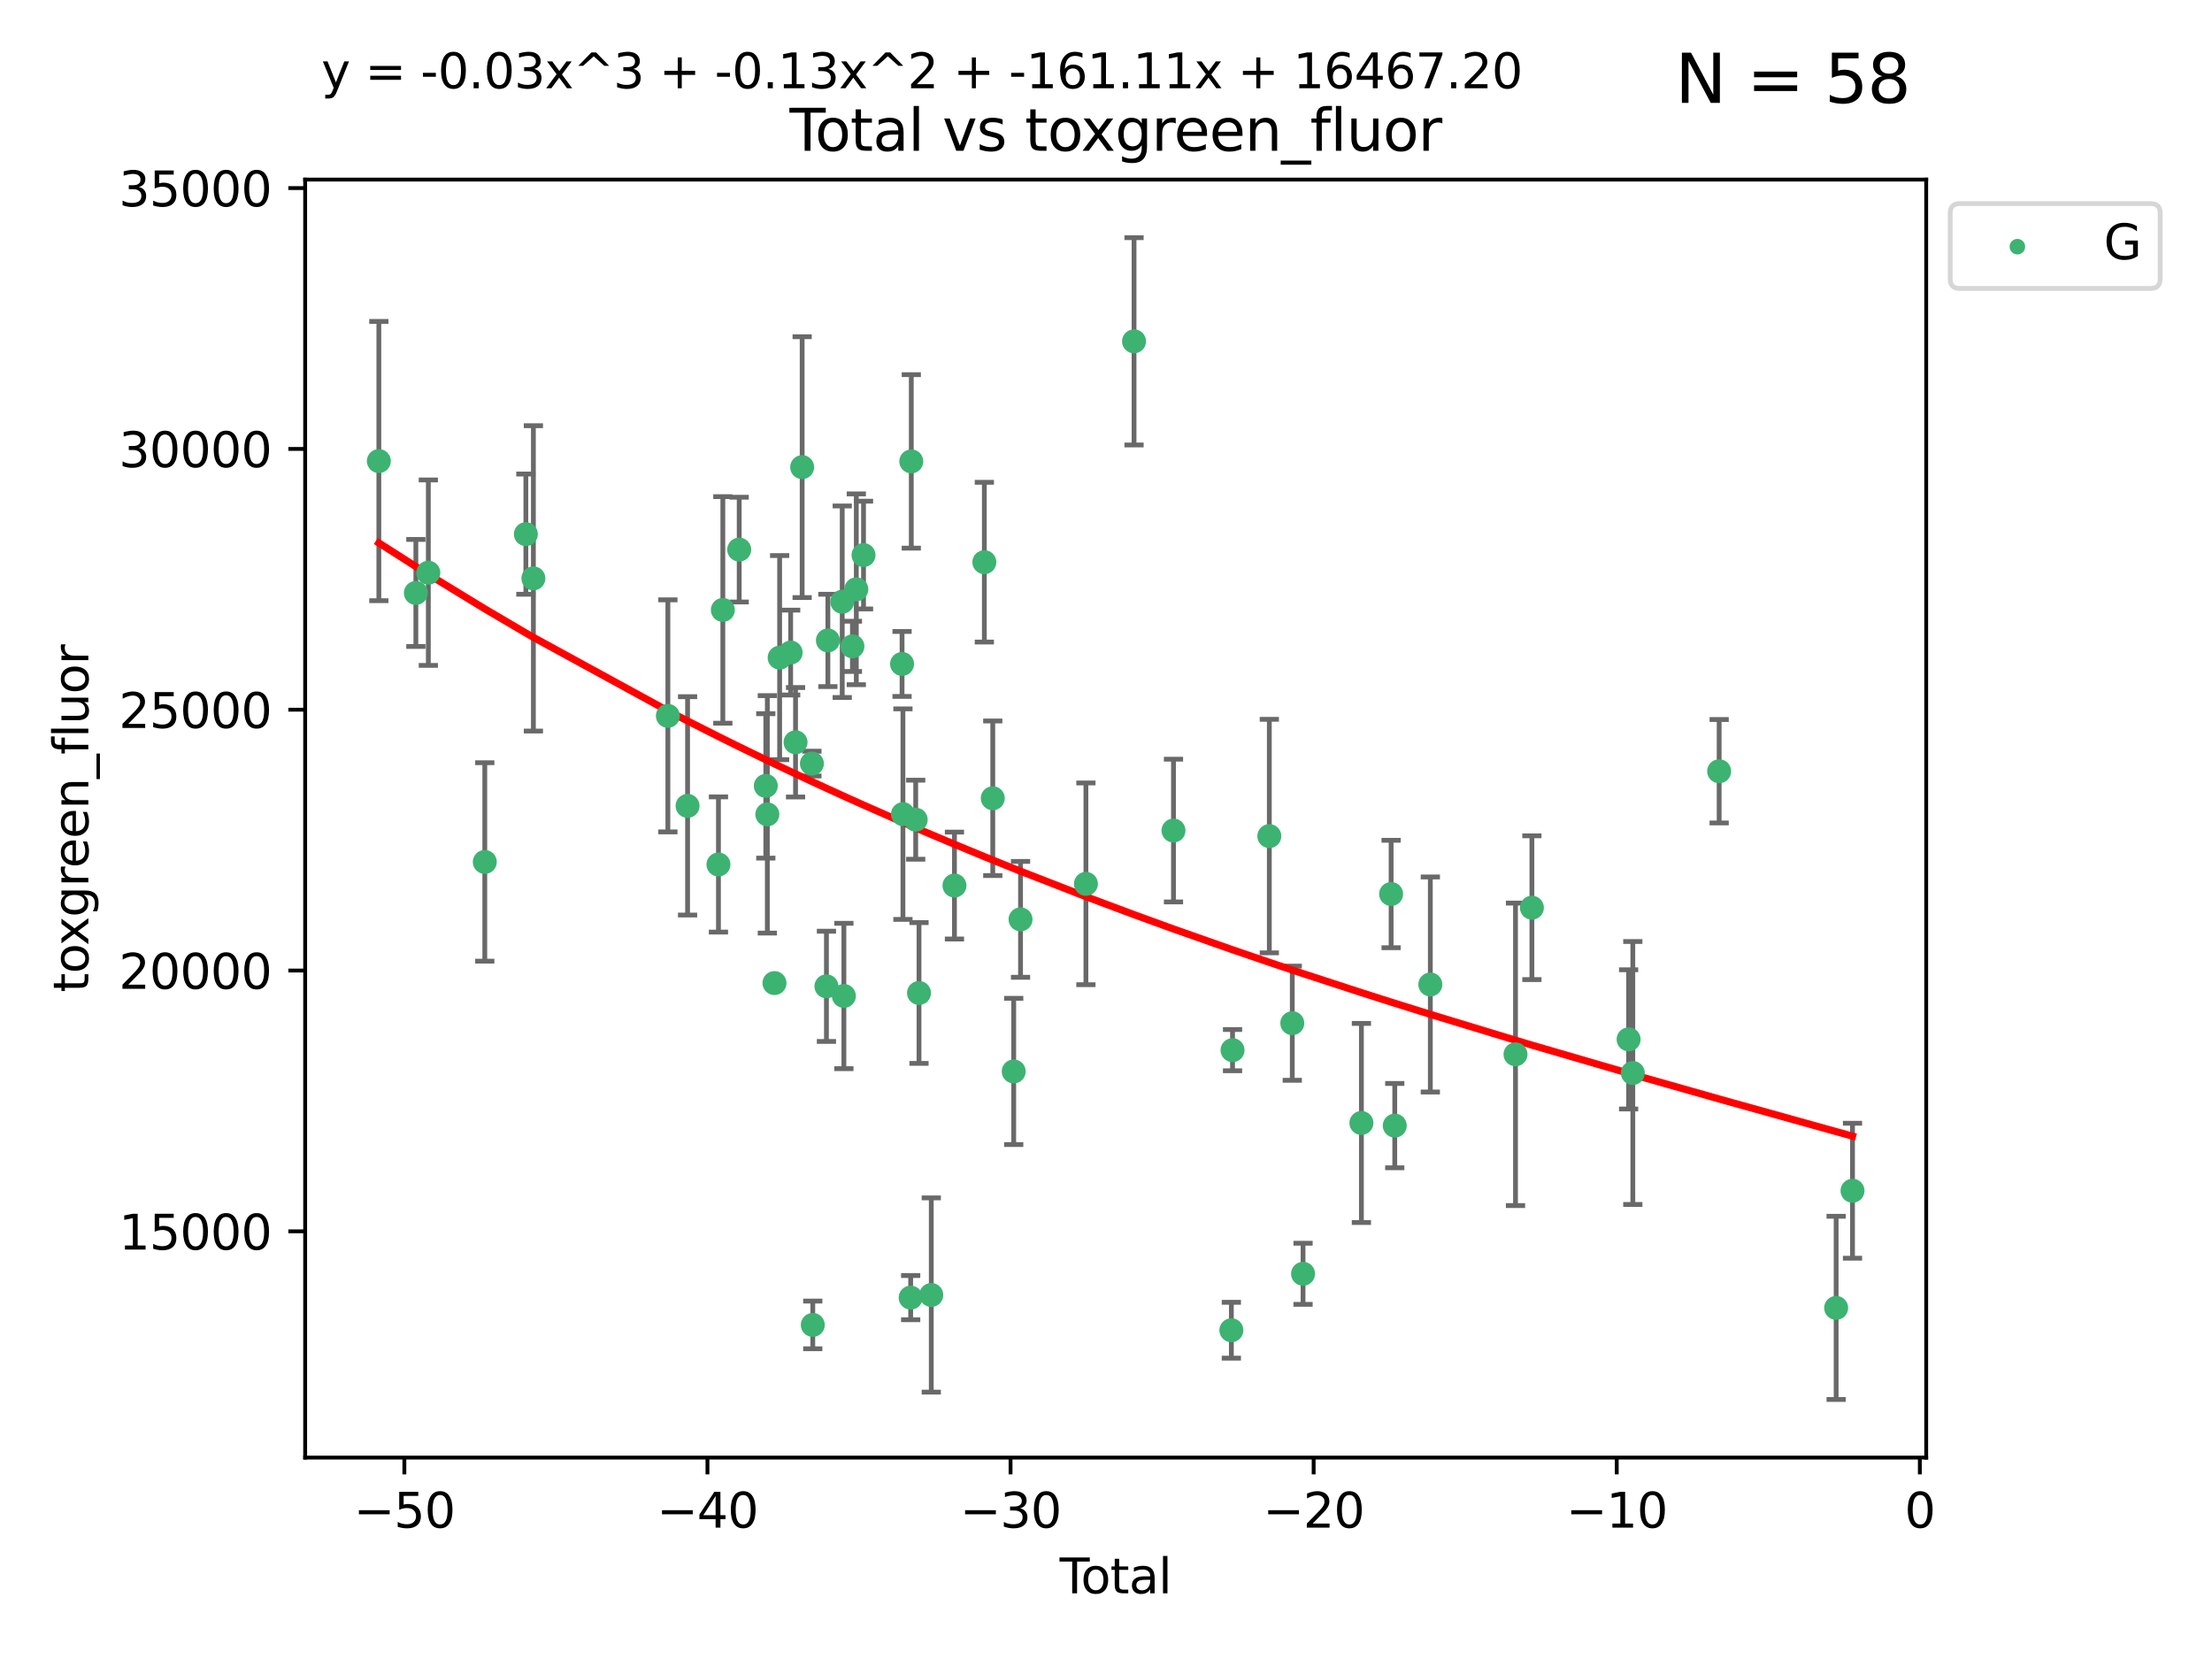 <?xml version="1.0" encoding="utf-8" standalone="no"?>
<!DOCTYPE svg PUBLIC "-//W3C//DTD SVG 1.1//EN"
  "http://www.w3.org/Graphics/SVG/1.1/DTD/svg11.dtd">
<svg xmlns:xlink="http://www.w3.org/1999/xlink" width="460.8pt" height="345.6pt" viewBox="0 0 460.8 345.6" xmlns="http://www.w3.org/2000/svg" version="1.1">
 <defs>
  <style type="text/css">*{stroke-linejoin: round; stroke-linecap: butt}</style>
 </defs>
 <g id="figure_1">
  <g id="patch_1">
   <path d="M 0 345.6 
L 460.8 345.6 
L 460.8 0 
L 0 0 
z
" style="fill: #ffffff"/>
  </g>
  <g id="axes_1">
   <g id="patch_2">
    <path d="M 63.571 303.64 
L 401.26 303.64 
L 401.26 37.411 
L 63.571 37.411 
z
" style="fill: #ffffff"/>
   </g>
   <g id="PathCollection_1">
    <defs>
     <path id="m38322161ef" d="M 0 1.118 
C 0.297 1.118 0.581 1 0.791 0.791 
C 1 0.581 1.118 0.297 1.118 0 
C 1.118 -0.297 1 -0.581 0.791 -0.791 
C 0.581 -1 0.297 -1.118 0 -1.118 
C -0.297 -1.118 -0.581 -1 -0.791 -0.791 
C -1 -0.581 -1.118 -0.297 -1.118 0 
C -1.118 0.297 -1 0.581 -0.791 0.791 
C -0.581 1 -0.297 1.118 0 1.118 
z
" style="stroke: #3cb371"/>
    </defs>
    <g clip-path="url(#p5b04d9e28f)">
     <use xlink:href="#m38322161ef" x="78.921" y="96.048" style="fill: #3cb371; stroke: #3cb371"/>
     <use xlink:href="#m38322161ef" x="86.632" y="123.522" style="fill: #3cb371; stroke: #3cb371"/>
     <use xlink:href="#m38322161ef" x="89.23" y="119.301" style="fill: #3cb371; stroke: #3cb371"/>
     <use xlink:href="#m38322161ef" x="100.991" y="179.559" style="fill: #3cb371; stroke: #3cb371"/>
     <use xlink:href="#m38322161ef" x="109.547" y="111.272" style="fill: #3cb371; stroke: #3cb371"/>
     <use xlink:href="#m38322161ef" x="111.115" y="120.487" style="fill: #3cb371; stroke: #3cb371"/>
     <use xlink:href="#m38322161ef" x="139.13" y="149.128" style="fill: #3cb371; stroke: #3cb371"/>
     <use xlink:href="#m38322161ef" x="143.234" y="167.877" style="fill: #3cb371; stroke: #3cb371"/>
     <use xlink:href="#m38322161ef" x="149.667" y="180.088" style="fill: #3cb371; stroke: #3cb371"/>
     <use xlink:href="#m38322161ef" x="150.581" y="127.058" style="fill: #3cb371; stroke: #3cb371"/>
     <use xlink:href="#m38322161ef" x="153.989" y="114.493" style="fill: #3cb371; stroke: #3cb371"/>
     <use xlink:href="#m38322161ef" x="159.53" y="163.714" style="fill: #3cb371; stroke: #3cb371"/>
     <use xlink:href="#m38322161ef" x="159.85" y="169.645" style="fill: #3cb371; stroke: #3cb371"/>
     <use xlink:href="#m38322161ef" x="161.338" y="204.793" style="fill: #3cb371; stroke: #3cb371"/>
     <use xlink:href="#m38322161ef" x="162.414" y="136.995" style="fill: #3cb371; stroke: #3cb371"/>
     <use xlink:href="#m38322161ef" x="164.708" y="135.94" style="fill: #3cb371; stroke: #3cb371"/>
     <use xlink:href="#m38322161ef" x="165.728" y="154.629" style="fill: #3cb371; stroke: #3cb371"/>
     <use xlink:href="#m38322161ef" x="167.103" y="97.313" style="fill: #3cb371; stroke: #3cb371"/>
     <use xlink:href="#m38322161ef" x="169.136" y="159.069" style="fill: #3cb371; stroke: #3cb371"/>
     <use xlink:href="#m38322161ef" x="169.317" y="276.006" style="fill: #3cb371; stroke: #3cb371"/>
     <use xlink:href="#m38322161ef" x="172.162" y="205.47" style="fill: #3cb371; stroke: #3cb371"/>
     <use xlink:href="#m38322161ef" x="172.464" y="133.412" style="fill: #3cb371; stroke: #3cb371"/>
     <use xlink:href="#m38322161ef" x="175.452" y="125.352" style="fill: #3cb371; stroke: #3cb371"/>
     <use xlink:href="#m38322161ef" x="175.797" y="207.477" style="fill: #3cb371; stroke: #3cb371"/>
     <use xlink:href="#m38322161ef" x="177.576" y="134.649" style="fill: #3cb371; stroke: #3cb371"/>
     <use xlink:href="#m38322161ef" x="178.386" y="122.761" style="fill: #3cb371; stroke: #3cb371"/>
     <use xlink:href="#m38322161ef" x="179.887" y="115.631" style="fill: #3cb371; stroke: #3cb371"/>
     <use xlink:href="#m38322161ef" x="187.915" y="138.312" style="fill: #3cb371; stroke: #3cb371"/>
     <use xlink:href="#m38322161ef" x="188.097" y="169.603" style="fill: #3cb371; stroke: #3cb371"/>
     <use xlink:href="#m38322161ef" x="189.709" y="270.322" style="fill: #3cb371; stroke: #3cb371"/>
     <use xlink:href="#m38322161ef" x="189.838" y="96.115" style="fill: #3cb371; stroke: #3cb371"/>
     <use xlink:href="#m38322161ef" x="190.758" y="170.758" style="fill: #3cb371; stroke: #3cb371"/>
     <use xlink:href="#m38322161ef" x="191.445" y="206.859" style="fill: #3cb371; stroke: #3cb371"/>
     <use xlink:href="#m38322161ef" x="194.002" y="269.768" style="fill: #3cb371; stroke: #3cb371"/>
     <use xlink:href="#m38322161ef" x="198.831" y="184.477" style="fill: #3cb371; stroke: #3cb371"/>
     <use xlink:href="#m38322161ef" x="205.058" y="117.11" style="fill: #3cb371; stroke: #3cb371"/>
     <use xlink:href="#m38322161ef" x="206.813" y="166.292" style="fill: #3cb371; stroke: #3cb371"/>
     <use xlink:href="#m38322161ef" x="211.175" y="223.199" style="fill: #3cb371; stroke: #3cb371"/>
     <use xlink:href="#m38322161ef" x="212.596" y="191.519" style="fill: #3cb371; stroke: #3cb371"/>
     <use xlink:href="#m38322161ef" x="226.215" y="184.12" style="fill: #3cb371; stroke: #3cb371"/>
     <use xlink:href="#m38322161ef" x="236.24" y="71.105" style="fill: #3cb371; stroke: #3cb371"/>
     <use xlink:href="#m38322161ef" x="244.459" y="173.02" style="fill: #3cb371; stroke: #3cb371"/>
     <use xlink:href="#m38322161ef" x="256.515" y="277.113" style="fill: #3cb371; stroke: #3cb371"/>
     <use xlink:href="#m38322161ef" x="256.761" y="218.767" style="fill: #3cb371; stroke: #3cb371"/>
     <use xlink:href="#m38322161ef" x="264.423" y="174.174" style="fill: #3cb371; stroke: #3cb371"/>
     <use xlink:href="#m38322161ef" x="269.206" y="213.15" style="fill: #3cb371; stroke: #3cb371"/>
     <use xlink:href="#m38322161ef" x="271.449" y="265.352" style="fill: #3cb371; stroke: #3cb371"/>
     <use xlink:href="#m38322161ef" x="283.606" y="233.936" style="fill: #3cb371; stroke: #3cb371"/>
     <use xlink:href="#m38322161ef" x="289.795" y="186.237" style="fill: #3cb371; stroke: #3cb371"/>
     <use xlink:href="#m38322161ef" x="290.554" y="234.489" style="fill: #3cb371; stroke: #3cb371"/>
     <use xlink:href="#m38322161ef" x="297.964" y="205.085" style="fill: #3cb371; stroke: #3cb371"/>
     <use xlink:href="#m38322161ef" x="315.707" y="219.635" style="fill: #3cb371; stroke: #3cb371"/>
     <use xlink:href="#m38322161ef" x="319.122" y="189.091" style="fill: #3cb371; stroke: #3cb371"/>
     <use xlink:href="#m38322161ef" x="339.271" y="216.519" style="fill: #3cb371; stroke: #3cb371"/>
     <use xlink:href="#m38322161ef" x="340.146" y="223.523" style="fill: #3cb371; stroke: #3cb371"/>
     <use xlink:href="#m38322161ef" x="358.131" y="160.664" style="fill: #3cb371; stroke: #3cb371"/>
     <use xlink:href="#m38322161ef" x="382.503" y="272.458" style="fill: #3cb371; stroke: #3cb371"/>
     <use xlink:href="#m38322161ef" x="385.911" y="248.052" style="fill: #3cb371; stroke: #3cb371"/>
    </g>
   </g>
   <g id="matplotlib.axis_1">
    <g id="xtick_1">
     <g id="line2d_1">
      <defs>
       <path id="m028c4eff61" d="M 0 0 
L 0 3.5 
" style="stroke: #000000; stroke-width: 0.8"/>
      </defs>
      <g>
       <use xlink:href="#m028c4eff61" x="84.235" y="303.64" style="stroke: #000000; stroke-width: 0.8"/>
      </g>
     </g>
     <g id="text_1">
      <!-- −50 -->
      <g transform="translate(73.682 318.238)scale(0.1 -0.1)">
       <defs>
        <path id="DejaVuSans-2212" d="M 678 2272 
L 4684 2272 
L 4684 1741 
L 678 1741 
L 678 2272 
z
" transform="scale(0.016)"/>
        <path id="DejaVuSans-35" d="M 691 4666 
L 3169 4666 
L 3169 4134 
L 1269 4134 
L 1269 2991 
Q 1406 3038 1543 3061 
Q 1681 3084 1819 3084 
Q 2600 3084 3056 2656 
Q 3513 2228 3513 1497 
Q 3513 744 3044 326 
Q 2575 -91 1722 -91 
Q 1428 -91 1123 -41 
Q 819 9 494 109 
L 494 744 
Q 775 591 1075 516 
Q 1375 441 1709 441 
Q 2250 441 2565 725 
Q 2881 1009 2881 1497 
Q 2881 1984 2565 2268 
Q 2250 2553 1709 2553 
Q 1456 2553 1204 2497 
Q 953 2441 691 2322 
L 691 4666 
z
" transform="scale(0.016)"/>
        <path id="DejaVuSans-30" d="M 2034 4250 
Q 1547 4250 1301 3770 
Q 1056 3291 1056 2328 
Q 1056 1369 1301 889 
Q 1547 409 2034 409 
Q 2525 409 2770 889 
Q 3016 1369 3016 2328 
Q 3016 3291 2770 3770 
Q 2525 4250 2034 4250 
z
M 2034 4750 
Q 2819 4750 3233 4129 
Q 3647 3509 3647 2328 
Q 3647 1150 3233 529 
Q 2819 -91 2034 -91 
Q 1250 -91 836 529 
Q 422 1150 422 2328 
Q 422 3509 836 4129 
Q 1250 4750 2034 4750 
z
" transform="scale(0.016)"/>
       </defs>
       <use xlink:href="#DejaVuSans-2212"/>
       <use xlink:href="#DejaVuSans-35" x="83.789"/>
       <use xlink:href="#DejaVuSans-30" x="147.412"/>
      </g>
     </g>
    </g>
    <g id="xtick_2">
     <g id="line2d_2">
      <g>
       <use xlink:href="#m028c4eff61" x="147.375" y="303.64" style="stroke: #000000; stroke-width: 0.8"/>
      </g>
     </g>
     <g id="text_2">
      <!-- −40 -->
      <g transform="translate(136.823 318.238)scale(0.1 -0.1)">
       <defs>
        <path id="DejaVuSans-34" d="M 2419 4116 
L 825 1625 
L 2419 1625 
L 2419 4116 
z
M 2253 4666 
L 3047 4666 
L 3047 1625 
L 3713 1625 
L 3713 1100 
L 3047 1100 
L 3047 0 
L 2419 0 
L 2419 1100 
L 313 1100 
L 313 1709 
L 2253 4666 
z
" transform="scale(0.016)"/>
       </defs>
       <use xlink:href="#DejaVuSans-2212"/>
       <use xlink:href="#DejaVuSans-34" x="83.789"/>
       <use xlink:href="#DejaVuSans-30" x="147.412"/>
      </g>
     </g>
    </g>
    <g id="xtick_3">
     <g id="line2d_3">
      <g>
       <use xlink:href="#m028c4eff61" x="210.515" y="303.64" style="stroke: #000000; stroke-width: 0.8"/>
      </g>
     </g>
     <g id="text_3">
      <!-- −30 -->
      <g transform="translate(199.963 318.238)scale(0.1 -0.1)">
       <defs>
        <path id="DejaVuSans-33" d="M 2597 2516 
Q 3050 2419 3304 2112 
Q 3559 1806 3559 1356 
Q 3559 666 3084 287 
Q 2609 -91 1734 -91 
Q 1441 -91 1130 -33 
Q 819 25 488 141 
L 488 750 
Q 750 597 1062 519 
Q 1375 441 1716 441 
Q 2309 441 2620 675 
Q 2931 909 2931 1356 
Q 2931 1769 2642 2001 
Q 2353 2234 1838 2234 
L 1294 2234 
L 1294 2753 
L 1863 2753 
Q 2328 2753 2575 2939 
Q 2822 3125 2822 3475 
Q 2822 3834 2567 4026 
Q 2313 4219 1838 4219 
Q 1578 4219 1281 4162 
Q 984 4106 628 3988 
L 628 4550 
Q 988 4650 1302 4700 
Q 1616 4750 1894 4750 
Q 2613 4750 3031 4423 
Q 3450 4097 3450 3541 
Q 3450 3153 3228 2886 
Q 3006 2619 2597 2516 
z
" transform="scale(0.016)"/>
       </defs>
       <use xlink:href="#DejaVuSans-2212"/>
       <use xlink:href="#DejaVuSans-33" x="83.789"/>
       <use xlink:href="#DejaVuSans-30" x="147.412"/>
      </g>
     </g>
    </g>
    <g id="xtick_4">
     <g id="line2d_4">
      <g>
       <use xlink:href="#m028c4eff61" x="273.656" y="303.64" style="stroke: #000000; stroke-width: 0.8"/>
      </g>
     </g>
     <g id="text_4">
      <!-- −20 -->
      <g transform="translate(263.103 318.238)scale(0.1 -0.1)">
       <defs>
        <path id="DejaVuSans-32" d="M 1228 531 
L 3431 531 
L 3431 0 
L 469 0 
L 469 531 
Q 828 903 1448 1529 
Q 2069 2156 2228 2338 
Q 2531 2678 2651 2914 
Q 2772 3150 2772 3378 
Q 2772 3750 2511 3984 
Q 2250 4219 1831 4219 
Q 1534 4219 1204 4116 
Q 875 4013 500 3803 
L 500 4441 
Q 881 4594 1212 4672 
Q 1544 4750 1819 4750 
Q 2544 4750 2975 4387 
Q 3406 4025 3406 3419 
Q 3406 3131 3298 2873 
Q 3191 2616 2906 2266 
Q 2828 2175 2409 1742 
Q 1991 1309 1228 531 
z
" transform="scale(0.016)"/>
       </defs>
       <use xlink:href="#DejaVuSans-2212"/>
       <use xlink:href="#DejaVuSans-32" x="83.789"/>
       <use xlink:href="#DejaVuSans-30" x="147.412"/>
      </g>
     </g>
    </g>
    <g id="xtick_5">
     <g id="line2d_5">
      <g>
       <use xlink:href="#m028c4eff61" x="336.796" y="303.64" style="stroke: #000000; stroke-width: 0.8"/>
      </g>
     </g>
     <g id="text_5">
      <!-- −10 -->
      <g transform="translate(326.244 318.238)scale(0.1 -0.1)">
       <defs>
        <path id="DejaVuSans-31" d="M 794 531 
L 1825 531 
L 1825 4091 
L 703 3866 
L 703 4441 
L 1819 4666 
L 2450 4666 
L 2450 531 
L 3481 531 
L 3481 0 
L 794 0 
L 794 531 
z
" transform="scale(0.016)"/>
       </defs>
       <use xlink:href="#DejaVuSans-2212"/>
       <use xlink:href="#DejaVuSans-31" x="83.789"/>
       <use xlink:href="#DejaVuSans-30" x="147.412"/>
      </g>
     </g>
    </g>
    <g id="xtick_6">
     <g id="line2d_6">
      <g>
       <use xlink:href="#m028c4eff61" x="399.937" y="303.64" style="stroke: #000000; stroke-width: 0.8"/>
      </g>
     </g>
     <g id="text_6">
      <!-- 0 -->
      <g transform="translate(396.755 318.238)scale(0.1 -0.1)">
       <use xlink:href="#DejaVuSans-30"/>
      </g>
     </g>
    </g>
    <g id="text_7">
     <!-- Total -->
     <g transform="translate(220.739 331.917)scale(0.1 -0.1)">
      <defs>
       <path id="DejaVuSans-54" d="M -19 4666 
L 3928 4666 
L 3928 4134 
L 2272 4134 
L 2272 0 
L 1638 0 
L 1638 4134 
L -19 4134 
L -19 4666 
z
" transform="scale(0.016)"/>
       <path id="DejaVuSans-6f" d="M 1959 3097 
Q 1497 3097 1228 2736 
Q 959 2375 959 1747 
Q 959 1119 1226 758 
Q 1494 397 1959 397 
Q 2419 397 2687 759 
Q 2956 1122 2956 1747 
Q 2956 2369 2687 2733 
Q 2419 3097 1959 3097 
z
M 1959 3584 
Q 2709 3584 3137 3096 
Q 3566 2609 3566 1747 
Q 3566 888 3137 398 
Q 2709 -91 1959 -91 
Q 1206 -91 779 398 
Q 353 888 353 1747 
Q 353 2609 779 3096 
Q 1206 3584 1959 3584 
z
" transform="scale(0.016)"/>
       <path id="DejaVuSans-74" d="M 1172 4494 
L 1172 3500 
L 2356 3500 
L 2356 3053 
L 1172 3053 
L 1172 1153 
Q 1172 725 1289 603 
Q 1406 481 1766 481 
L 2356 481 
L 2356 0 
L 1766 0 
Q 1100 0 847 248 
Q 594 497 594 1153 
L 594 3053 
L 172 3053 
L 172 3500 
L 594 3500 
L 594 4494 
L 1172 4494 
z
" transform="scale(0.016)"/>
       <path id="DejaVuSans-61" d="M 2194 1759 
Q 1497 1759 1228 1600 
Q 959 1441 959 1056 
Q 959 750 1161 570 
Q 1363 391 1709 391 
Q 2188 391 2477 730 
Q 2766 1069 2766 1631 
L 2766 1759 
L 2194 1759 
z
M 3341 1997 
L 3341 0 
L 2766 0 
L 2766 531 
Q 2569 213 2275 61 
Q 1981 -91 1556 -91 
Q 1019 -91 701 211 
Q 384 513 384 1019 
Q 384 1609 779 1909 
Q 1175 2209 1959 2209 
L 2766 2209 
L 2766 2266 
Q 2766 2663 2505 2880 
Q 2244 3097 1772 3097 
Q 1472 3097 1187 3025 
Q 903 2953 641 2809 
L 641 3341 
Q 956 3463 1253 3523 
Q 1550 3584 1831 3584 
Q 2591 3584 2966 3190 
Q 3341 2797 3341 1997 
z
" transform="scale(0.016)"/>
       <path id="DejaVuSans-6c" d="M 603 4863 
L 1178 4863 
L 1178 0 
L 603 0 
L 603 4863 
z
" transform="scale(0.016)"/>
      </defs>
      <use xlink:href="#DejaVuSans-54"/>
      <use xlink:href="#DejaVuSans-6f" x="44.084"/>
      <use xlink:href="#DejaVuSans-74" x="105.266"/>
      <use xlink:href="#DejaVuSans-61" x="144.475"/>
      <use xlink:href="#DejaVuSans-6c" x="205.754"/>
     </g>
    </g>
   </g>
   <g id="matplotlib.axis_2">
    <g id="ytick_1">
     <g id="line2d_7">
      <defs>
       <path id="m8347d4d195" d="M 0 0 
L -3.5 0 
" style="stroke: #000000; stroke-width: 0.8"/>
      </defs>
      <g>
       <use xlink:href="#m8347d4d195" x="63.571" y="256.511" style="stroke: #000000; stroke-width: 0.8"/>
      </g>
     </g>
     <g id="text_8">
      <!-- 15000 -->
      <g transform="translate(24.759 260.31)scale(0.1 -0.1)">
       <use xlink:href="#DejaVuSans-31"/>
       <use xlink:href="#DejaVuSans-35" x="63.623"/>
       <use xlink:href="#DejaVuSans-30" x="127.246"/>
       <use xlink:href="#DejaVuSans-30" x="190.869"/>
       <use xlink:href="#DejaVuSans-30" x="254.492"/>
      </g>
     </g>
    </g>
    <g id="ytick_2">
     <g id="line2d_8">
      <g>
       <use xlink:href="#m8347d4d195" x="63.571" y="202.179" style="stroke: #000000; stroke-width: 0.8"/>
      </g>
     </g>
     <g id="text_9">
      <!-- 20000 -->
      <g transform="translate(24.759 205.978)scale(0.1 -0.1)">
       <use xlink:href="#DejaVuSans-32"/>
       <use xlink:href="#DejaVuSans-30" x="63.623"/>
       <use xlink:href="#DejaVuSans-30" x="127.246"/>
       <use xlink:href="#DejaVuSans-30" x="190.869"/>
       <use xlink:href="#DejaVuSans-30" x="254.492"/>
      </g>
     </g>
    </g>
    <g id="ytick_3">
     <g id="line2d_9">
      <g>
       <use xlink:href="#m8347d4d195" x="63.571" y="147.847" style="stroke: #000000; stroke-width: 0.8"/>
      </g>
     </g>
     <g id="text_10">
      <!-- 25000 -->
      <g transform="translate(24.759 151.646)scale(0.1 -0.1)">
       <use xlink:href="#DejaVuSans-32"/>
       <use xlink:href="#DejaVuSans-35" x="63.623"/>
       <use xlink:href="#DejaVuSans-30" x="127.246"/>
       <use xlink:href="#DejaVuSans-30" x="190.869"/>
       <use xlink:href="#DejaVuSans-30" x="254.492"/>
      </g>
     </g>
    </g>
    <g id="ytick_4">
     <g id="line2d_10">
      <g>
       <use xlink:href="#m8347d4d195" x="63.571" y="93.515" style="stroke: #000000; stroke-width: 0.8"/>
      </g>
     </g>
     <g id="text_11">
      <!-- 30000 -->
      <g transform="translate(24.759 97.315)scale(0.1 -0.1)">
       <use xlink:href="#DejaVuSans-33"/>
       <use xlink:href="#DejaVuSans-30" x="63.623"/>
       <use xlink:href="#DejaVuSans-30" x="127.246"/>
       <use xlink:href="#DejaVuSans-30" x="190.869"/>
       <use xlink:href="#DejaVuSans-30" x="254.492"/>
      </g>
     </g>
    </g>
    <g id="ytick_5">
     <g id="line2d_11">
      <g>
       <use xlink:href="#m8347d4d195" x="63.571" y="39.183" style="stroke: #000000; stroke-width: 0.8"/>
      </g>
     </g>
     <g id="text_12">
      <!-- 35000 -->
      <g transform="translate(24.759 42.983)scale(0.1 -0.1)">
       <use xlink:href="#DejaVuSans-33"/>
       <use xlink:href="#DejaVuSans-35" x="63.623"/>
       <use xlink:href="#DejaVuSans-30" x="127.246"/>
       <use xlink:href="#DejaVuSans-30" x="190.869"/>
       <use xlink:href="#DejaVuSans-30" x="254.492"/>
      </g>
     </g>
    </g>
    <g id="text_13">
     <!-- toxgreen_fluor -->
     <g transform="translate(18.401 206.72)rotate(-90)scale(0.1 -0.1)">
      <defs>
       <path id="DejaVuSans-78" d="M 3513 3500 
L 2247 1797 
L 3578 0 
L 2900 0 
L 1881 1375 
L 863 0 
L 184 0 
L 1544 1831 
L 300 3500 
L 978 3500 
L 1906 2253 
L 2834 3500 
L 3513 3500 
z
" transform="scale(0.016)"/>
       <path id="DejaVuSans-67" d="M 2906 1791 
Q 2906 2416 2648 2759 
Q 2391 3103 1925 3103 
Q 1463 3103 1205 2759 
Q 947 2416 947 1791 
Q 947 1169 1205 825 
Q 1463 481 1925 481 
Q 2391 481 2648 825 
Q 2906 1169 2906 1791 
z
M 3481 434 
Q 3481 -459 3084 -895 
Q 2688 -1331 1869 -1331 
Q 1566 -1331 1297 -1286 
Q 1028 -1241 775 -1147 
L 775 -588 
Q 1028 -725 1275 -790 
Q 1522 -856 1778 -856 
Q 2344 -856 2625 -561 
Q 2906 -266 2906 331 
L 2906 616 
Q 2728 306 2450 153 
Q 2172 0 1784 0 
Q 1141 0 747 490 
Q 353 981 353 1791 
Q 353 2603 747 3093 
Q 1141 3584 1784 3584 
Q 2172 3584 2450 3431 
Q 2728 3278 2906 2969 
L 2906 3500 
L 3481 3500 
L 3481 434 
z
" transform="scale(0.016)"/>
       <path id="DejaVuSans-72" d="M 2631 2963 
Q 2534 3019 2420 3045 
Q 2306 3072 2169 3072 
Q 1681 3072 1420 2755 
Q 1159 2438 1159 1844 
L 1159 0 
L 581 0 
L 581 3500 
L 1159 3500 
L 1159 2956 
Q 1341 3275 1631 3429 
Q 1922 3584 2338 3584 
Q 2397 3584 2469 3576 
Q 2541 3569 2628 3553 
L 2631 2963 
z
" transform="scale(0.016)"/>
       <path id="DejaVuSans-65" d="M 3597 1894 
L 3597 1613 
L 953 1613 
Q 991 1019 1311 708 
Q 1631 397 2203 397 
Q 2534 397 2845 478 
Q 3156 559 3463 722 
L 3463 178 
Q 3153 47 2828 -22 
Q 2503 -91 2169 -91 
Q 1331 -91 842 396 
Q 353 884 353 1716 
Q 353 2575 817 3079 
Q 1281 3584 2069 3584 
Q 2775 3584 3186 3129 
Q 3597 2675 3597 1894 
z
M 3022 2063 
Q 3016 2534 2758 2815 
Q 2500 3097 2075 3097 
Q 1594 3097 1305 2825 
Q 1016 2553 972 2059 
L 3022 2063 
z
" transform="scale(0.016)"/>
       <path id="DejaVuSans-6e" d="M 3513 2113 
L 3513 0 
L 2938 0 
L 2938 2094 
Q 2938 2591 2744 2837 
Q 2550 3084 2163 3084 
Q 1697 3084 1428 2787 
Q 1159 2491 1159 1978 
L 1159 0 
L 581 0 
L 581 3500 
L 1159 3500 
L 1159 2956 
Q 1366 3272 1645 3428 
Q 1925 3584 2291 3584 
Q 2894 3584 3203 3211 
Q 3513 2838 3513 2113 
z
" transform="scale(0.016)"/>
       <path id="DejaVuSans-5f" d="M 3263 -1063 
L 3263 -1509 
L -63 -1509 
L -63 -1063 
L 3263 -1063 
z
" transform="scale(0.016)"/>
       <path id="DejaVuSans-66" d="M 2375 4863 
L 2375 4384 
L 1825 4384 
Q 1516 4384 1395 4259 
Q 1275 4134 1275 3809 
L 1275 3500 
L 2222 3500 
L 2222 3053 
L 1275 3053 
L 1275 0 
L 697 0 
L 697 3053 
L 147 3053 
L 147 3500 
L 697 3500 
L 697 3744 
Q 697 4328 969 4595 
Q 1241 4863 1831 4863 
L 2375 4863 
z
" transform="scale(0.016)"/>
       <path id="DejaVuSans-75" d="M 544 1381 
L 544 3500 
L 1119 3500 
L 1119 1403 
Q 1119 906 1312 657 
Q 1506 409 1894 409 
Q 2359 409 2629 706 
Q 2900 1003 2900 1516 
L 2900 3500 
L 3475 3500 
L 3475 0 
L 2900 0 
L 2900 538 
Q 2691 219 2414 64 
Q 2138 -91 1772 -91 
Q 1169 -91 856 284 
Q 544 659 544 1381 
z
M 1991 3584 
L 1991 3584 
z
" transform="scale(0.016)"/>
      </defs>
      <use xlink:href="#DejaVuSans-74"/>
      <use xlink:href="#DejaVuSans-6f" x="39.209"/>
      <use xlink:href="#DejaVuSans-78" x="97.266"/>
      <use xlink:href="#DejaVuSans-67" x="156.445"/>
      <use xlink:href="#DejaVuSans-72" x="219.922"/>
      <use xlink:href="#DejaVuSans-65" x="258.785"/>
      <use xlink:href="#DejaVuSans-65" x="320.309"/>
      <use xlink:href="#DejaVuSans-6e" x="381.832"/>
      <use xlink:href="#DejaVuSans-5f" x="445.211"/>
      <use xlink:href="#DejaVuSans-66" x="495.211"/>
      <use xlink:href="#DejaVuSans-6c" x="530.416"/>
      <use xlink:href="#DejaVuSans-75" x="558.199"/>
      <use xlink:href="#DejaVuSans-6f" x="621.578"/>
      <use xlink:href="#DejaVuSans-72" x="682.76"/>
     </g>
    </g>
   </g>
   <g id="LineCollection_1">
    <path d="M 78.921 125.138 
L 78.921 66.959 
" clip-path="url(#p5b04d9e28f)" style="fill: none; stroke: #696969"/>
    <path d="M 86.632 134.672 
L 86.632 112.372 
" clip-path="url(#p5b04d9e28f)" style="fill: none; stroke: #696969"/>
    <path d="M 89.23 138.619 
L 89.23 99.984 
" clip-path="url(#p5b04d9e28f)" style="fill: none; stroke: #696969"/>
    <path d="M 100.991 200.223 
L 100.991 158.894 
" clip-path="url(#p5b04d9e28f)" style="fill: none; stroke: #696969"/>
    <path d="M 109.547 123.797 
L 109.547 98.746 
" clip-path="url(#p5b04d9e28f)" style="fill: none; stroke: #696969"/>
    <path d="M 111.115 152.293 
L 111.115 88.682 
" clip-path="url(#p5b04d9e28f)" style="fill: none; stroke: #696969"/>
    <path d="M 139.13 173.298 
L 139.13 124.958 
" clip-path="url(#p5b04d9e28f)" style="fill: none; stroke: #696969"/>
    <path d="M 143.234 190.618 
L 143.234 145.135 
" clip-path="url(#p5b04d9e28f)" style="fill: none; stroke: #696969"/>
    <path d="M 149.667 194.167 
L 149.667 166.008 
" clip-path="url(#p5b04d9e28f)" style="fill: none; stroke: #696969"/>
    <path d="M 150.581 150.66 
L 150.581 103.457 
" clip-path="url(#p5b04d9e28f)" style="fill: none; stroke: #696969"/>
    <path d="M 153.989 125.404 
L 153.989 103.582 
" clip-path="url(#p5b04d9e28f)" style="fill: none; stroke: #696969"/>
    <path d="M 159.53 178.757 
L 159.53 148.671 
" clip-path="url(#p5b04d9e28f)" style="fill: none; stroke: #696969"/>
    <path d="M 159.85 194.38 
L 159.85 144.911 
" clip-path="url(#p5b04d9e28f)" style="fill: none; stroke: #696969"/>
    <path d="M 161.338 205.606 
L 161.338 203.979 
" clip-path="url(#p5b04d9e28f)" style="fill: none; stroke: #696969"/>
    <path d="M 162.414 158.256 
L 162.414 115.734 
" clip-path="url(#p5b04d9e28f)" style="fill: none; stroke: #696969"/>
    <path d="M 164.708 144.778 
L 164.708 127.103 
" clip-path="url(#p5b04d9e28f)" style="fill: none; stroke: #696969"/>
    <path d="M 165.728 166.028 
L 165.728 143.229 
" clip-path="url(#p5b04d9e28f)" style="fill: none; stroke: #696969"/>
    <path d="M 167.103 124.482 
L 167.103 70.143 
" clip-path="url(#p5b04d9e28f)" style="fill: none; stroke: #696969"/>
    <path d="M 169.136 161.651 
L 169.136 156.486 
" clip-path="url(#p5b04d9e28f)" style="fill: none; stroke: #696969"/>
    <path d="M 169.317 280.975 
L 169.317 271.036 
" clip-path="url(#p5b04d9e28f)" style="fill: none; stroke: #696969"/>
    <path d="M 172.162 216.95 
L 172.162 193.99 
" clip-path="url(#p5b04d9e28f)" style="fill: none; stroke: #696969"/>
    <path d="M 172.464 143.03 
L 172.464 123.793 
" clip-path="url(#p5b04d9e28f)" style="fill: none; stroke: #696969"/>
    <path d="M 175.452 145.303 
L 175.452 105.402 
" clip-path="url(#p5b04d9e28f)" style="fill: none; stroke: #696969"/>
    <path d="M 175.797 222.62 
L 175.797 192.334 
" clip-path="url(#p5b04d9e28f)" style="fill: none; stroke: #696969"/>
    <path d="M 177.576 139.883 
L 177.576 129.415 
" clip-path="url(#p5b04d9e28f)" style="fill: none; stroke: #696969"/>
    <path d="M 178.386 142.632 
L 178.386 102.889 
" clip-path="url(#p5b04d9e28f)" style="fill: none; stroke: #696969"/>
    <path d="M 179.887 126.854 
L 179.887 104.409 
" clip-path="url(#p5b04d9e28f)" style="fill: none; stroke: #696969"/>
    <path d="M 187.915 145.078 
L 187.915 131.546 
" clip-path="url(#p5b04d9e28f)" style="fill: none; stroke: #696969"/>
    <path d="M 188.097 191.531 
L 188.097 147.675 
" clip-path="url(#p5b04d9e28f)" style="fill: none; stroke: #696969"/>
    <path d="M 189.709 274.927 
L 189.709 265.717 
" clip-path="url(#p5b04d9e28f)" style="fill: none; stroke: #696969"/>
    <path d="M 189.838 114.186 
L 189.838 78.044 
" clip-path="url(#p5b04d9e28f)" style="fill: none; stroke: #696969"/>
    <path d="M 190.758 178.993 
L 190.758 162.524 
" clip-path="url(#p5b04d9e28f)" style="fill: none; stroke: #696969"/>
    <path d="M 191.445 221.522 
L 191.445 192.196 
" clip-path="url(#p5b04d9e28f)" style="fill: none; stroke: #696969"/>
    <path d="M 194.002 290 
L 194.002 249.536 
" clip-path="url(#p5b04d9e28f)" style="fill: none; stroke: #696969"/>
    <path d="M 198.831 195.612 
L 198.831 173.341 
" clip-path="url(#p5b04d9e28f)" style="fill: none; stroke: #696969"/>
    <path d="M 205.058 133.746 
L 205.058 100.474 
" clip-path="url(#p5b04d9e28f)" style="fill: none; stroke: #696969"/>
    <path d="M 206.813 182.398 
L 206.813 150.186 
" clip-path="url(#p5b04d9e28f)" style="fill: none; stroke: #696969"/>
    <path d="M 211.175 238.428 
L 211.175 207.97 
" clip-path="url(#p5b04d9e28f)" style="fill: none; stroke: #696969"/>
    <path d="M 212.596 203.589 
L 212.596 179.449 
" clip-path="url(#p5b04d9e28f)" style="fill: none; stroke: #696969"/>
    <path d="M 226.215 205.132 
L 226.215 163.108 
" clip-path="url(#p5b04d9e28f)" style="fill: none; stroke: #696969"/>
    <path d="M 236.24 92.698 
L 236.24 49.513 
" clip-path="url(#p5b04d9e28f)" style="fill: none; stroke: #696969"/>
    <path d="M 244.459 187.886 
L 244.459 158.154 
" clip-path="url(#p5b04d9e28f)" style="fill: none; stroke: #696969"/>
    <path d="M 256.515 282.93 
L 256.515 271.296 
" clip-path="url(#p5b04d9e28f)" style="fill: none; stroke: #696969"/>
    <path d="M 256.761 223.062 
L 256.761 214.471 
" clip-path="url(#p5b04d9e28f)" style="fill: none; stroke: #696969"/>
    <path d="M 264.423 198.498 
L 264.423 149.85 
" clip-path="url(#p5b04d9e28f)" style="fill: none; stroke: #696969"/>
    <path d="M 269.206 225.044 
L 269.206 201.256 
" clip-path="url(#p5b04d9e28f)" style="fill: none; stroke: #696969"/>
    <path d="M 271.449 271.717 
L 271.449 258.986 
" clip-path="url(#p5b04d9e28f)" style="fill: none; stroke: #696969"/>
    <path d="M 283.606 254.674 
L 283.606 213.198 
" clip-path="url(#p5b04d9e28f)" style="fill: none; stroke: #696969"/>
    <path d="M 289.795 197.422 
L 289.795 175.052 
" clip-path="url(#p5b04d9e28f)" style="fill: none; stroke: #696969"/>
    <path d="M 290.554 243.27 
L 290.554 225.708 
" clip-path="url(#p5b04d9e28f)" style="fill: none; stroke: #696969"/>
    <path d="M 297.964 227.486 
L 297.964 182.685 
" clip-path="url(#p5b04d9e28f)" style="fill: none; stroke: #696969"/>
    <path d="M 315.707 251.141 
L 315.707 188.129 
" clip-path="url(#p5b04d9e28f)" style="fill: none; stroke: #696969"/>
    <path d="M 319.122 204.068 
L 319.122 174.113 
" clip-path="url(#p5b04d9e28f)" style="fill: none; stroke: #696969"/>
    <path d="M 339.271 231.02 
L 339.271 202.018 
" clip-path="url(#p5b04d9e28f)" style="fill: none; stroke: #696969"/>
    <path d="M 340.146 250.909 
L 340.146 196.137 
" clip-path="url(#p5b04d9e28f)" style="fill: none; stroke: #696969"/>
    <path d="M 358.131 171.44 
L 358.131 149.889 
" clip-path="url(#p5b04d9e28f)" style="fill: none; stroke: #696969"/>
    <path d="M 382.503 291.539 
L 382.503 253.376 
" clip-path="url(#p5b04d9e28f)" style="fill: none; stroke: #696969"/>
    <path d="M 385.911 262.109 
L 385.911 233.994 
" clip-path="url(#p5b04d9e28f)" style="fill: none; stroke: #696969"/>
   </g>
   <g id="line2d_12">
    <defs>
     <path id="md25a9f68ea" d="M 2 0 
L -2 -0 
" style="stroke: #696969"/>
    </defs>
    <g clip-path="url(#p5b04d9e28f)">
     <use xlink:href="#md25a9f68ea" x="78.921" y="125.138" style="fill: #696969; stroke: #696969"/>
     <use xlink:href="#md25a9f68ea" x="86.632" y="134.672" style="fill: #696969; stroke: #696969"/>
     <use xlink:href="#md25a9f68ea" x="89.23" y="138.619" style="fill: #696969; stroke: #696969"/>
     <use xlink:href="#md25a9f68ea" x="100.991" y="200.223" style="fill: #696969; stroke: #696969"/>
     <use xlink:href="#md25a9f68ea" x="109.547" y="123.797" style="fill: #696969; stroke: #696969"/>
     <use xlink:href="#md25a9f68ea" x="111.115" y="152.293" style="fill: #696969; stroke: #696969"/>
     <use xlink:href="#md25a9f68ea" x="139.13" y="173.298" style="fill: #696969; stroke: #696969"/>
     <use xlink:href="#md25a9f68ea" x="143.234" y="190.618" style="fill: #696969; stroke: #696969"/>
     <use xlink:href="#md25a9f68ea" x="149.667" y="194.167" style="fill: #696969; stroke: #696969"/>
     <use xlink:href="#md25a9f68ea" x="150.581" y="150.66" style="fill: #696969; stroke: #696969"/>
     <use xlink:href="#md25a9f68ea" x="153.989" y="125.404" style="fill: #696969; stroke: #696969"/>
     <use xlink:href="#md25a9f68ea" x="159.53" y="178.757" style="fill: #696969; stroke: #696969"/>
     <use xlink:href="#md25a9f68ea" x="159.85" y="194.38" style="fill: #696969; stroke: #696969"/>
     <use xlink:href="#md25a9f68ea" x="161.338" y="205.606" style="fill: #696969; stroke: #696969"/>
     <use xlink:href="#md25a9f68ea" x="162.414" y="158.256" style="fill: #696969; stroke: #696969"/>
     <use xlink:href="#md25a9f68ea" x="164.708" y="144.778" style="fill: #696969; stroke: #696969"/>
     <use xlink:href="#md25a9f68ea" x="165.728" y="166.028" style="fill: #696969; stroke: #696969"/>
     <use xlink:href="#md25a9f68ea" x="167.103" y="124.482" style="fill: #696969; stroke: #696969"/>
     <use xlink:href="#md25a9f68ea" x="169.136" y="161.651" style="fill: #696969; stroke: #696969"/>
     <use xlink:href="#md25a9f68ea" x="169.317" y="280.975" style="fill: #696969; stroke: #696969"/>
     <use xlink:href="#md25a9f68ea" x="172.162" y="216.95" style="fill: #696969; stroke: #696969"/>
     <use xlink:href="#md25a9f68ea" x="172.464" y="143.03" style="fill: #696969; stroke: #696969"/>
     <use xlink:href="#md25a9f68ea" x="175.452" y="145.303" style="fill: #696969; stroke: #696969"/>
     <use xlink:href="#md25a9f68ea" x="175.797" y="222.62" style="fill: #696969; stroke: #696969"/>
     <use xlink:href="#md25a9f68ea" x="177.576" y="139.883" style="fill: #696969; stroke: #696969"/>
     <use xlink:href="#md25a9f68ea" x="178.386" y="142.632" style="fill: #696969; stroke: #696969"/>
     <use xlink:href="#md25a9f68ea" x="179.887" y="126.854" style="fill: #696969; stroke: #696969"/>
     <use xlink:href="#md25a9f68ea" x="187.915" y="145.078" style="fill: #696969; stroke: #696969"/>
     <use xlink:href="#md25a9f68ea" x="188.097" y="191.531" style="fill: #696969; stroke: #696969"/>
     <use xlink:href="#md25a9f68ea" x="189.709" y="274.927" style="fill: #696969; stroke: #696969"/>
     <use xlink:href="#md25a9f68ea" x="189.838" y="114.186" style="fill: #696969; stroke: #696969"/>
     <use xlink:href="#md25a9f68ea" x="190.758" y="178.993" style="fill: #696969; stroke: #696969"/>
     <use xlink:href="#md25a9f68ea" x="191.445" y="221.522" style="fill: #696969; stroke: #696969"/>
     <use xlink:href="#md25a9f68ea" x="194.002" y="290" style="fill: #696969; stroke: #696969"/>
     <use xlink:href="#md25a9f68ea" x="198.831" y="195.612" style="fill: #696969; stroke: #696969"/>
     <use xlink:href="#md25a9f68ea" x="205.058" y="133.746" style="fill: #696969; stroke: #696969"/>
     <use xlink:href="#md25a9f68ea" x="206.813" y="182.398" style="fill: #696969; stroke: #696969"/>
     <use xlink:href="#md25a9f68ea" x="211.175" y="238.428" style="fill: #696969; stroke: #696969"/>
     <use xlink:href="#md25a9f68ea" x="212.596" y="203.589" style="fill: #696969; stroke: #696969"/>
     <use xlink:href="#md25a9f68ea" x="226.215" y="205.132" style="fill: #696969; stroke: #696969"/>
     <use xlink:href="#md25a9f68ea" x="236.24" y="92.698" style="fill: #696969; stroke: #696969"/>
     <use xlink:href="#md25a9f68ea" x="244.459" y="187.886" style="fill: #696969; stroke: #696969"/>
     <use xlink:href="#md25a9f68ea" x="256.515" y="282.93" style="fill: #696969; stroke: #696969"/>
     <use xlink:href="#md25a9f68ea" x="256.761" y="223.062" style="fill: #696969; stroke: #696969"/>
     <use xlink:href="#md25a9f68ea" x="264.423" y="198.498" style="fill: #696969; stroke: #696969"/>
     <use xlink:href="#md25a9f68ea" x="269.206" y="225.044" style="fill: #696969; stroke: #696969"/>
     <use xlink:href="#md25a9f68ea" x="271.449" y="271.717" style="fill: #696969; stroke: #696969"/>
     <use xlink:href="#md25a9f68ea" x="283.606" y="254.674" style="fill: #696969; stroke: #696969"/>
     <use xlink:href="#md25a9f68ea" x="289.795" y="197.422" style="fill: #696969; stroke: #696969"/>
     <use xlink:href="#md25a9f68ea" x="290.554" y="243.27" style="fill: #696969; stroke: #696969"/>
     <use xlink:href="#md25a9f68ea" x="297.964" y="227.486" style="fill: #696969; stroke: #696969"/>
     <use xlink:href="#md25a9f68ea" x="315.707" y="251.141" style="fill: #696969; stroke: #696969"/>
     <use xlink:href="#md25a9f68ea" x="319.122" y="204.068" style="fill: #696969; stroke: #696969"/>
     <use xlink:href="#md25a9f68ea" x="339.271" y="231.02" style="fill: #696969; stroke: #696969"/>
     <use xlink:href="#md25a9f68ea" x="340.146" y="250.909" style="fill: #696969; stroke: #696969"/>
     <use xlink:href="#md25a9f68ea" x="358.131" y="171.44" style="fill: #696969; stroke: #696969"/>
     <use xlink:href="#md25a9f68ea" x="382.503" y="291.539" style="fill: #696969; stroke: #696969"/>
     <use xlink:href="#md25a9f68ea" x="385.911" y="262.109" style="fill: #696969; stroke: #696969"/>
    </g>
   </g>
   <g id="line2d_13">
    <g clip-path="url(#p5b04d9e28f)">
     <use xlink:href="#md25a9f68ea" x="78.921" y="66.959" style="fill: #696969; stroke: #696969"/>
     <use xlink:href="#md25a9f68ea" x="86.632" y="112.372" style="fill: #696969; stroke: #696969"/>
     <use xlink:href="#md25a9f68ea" x="89.23" y="99.984" style="fill: #696969; stroke: #696969"/>
     <use xlink:href="#md25a9f68ea" x="100.991" y="158.894" style="fill: #696969; stroke: #696969"/>
     <use xlink:href="#md25a9f68ea" x="109.547" y="98.746" style="fill: #696969; stroke: #696969"/>
     <use xlink:href="#md25a9f68ea" x="111.115" y="88.682" style="fill: #696969; stroke: #696969"/>
     <use xlink:href="#md25a9f68ea" x="139.13" y="124.958" style="fill: #696969; stroke: #696969"/>
     <use xlink:href="#md25a9f68ea" x="143.234" y="145.135" style="fill: #696969; stroke: #696969"/>
     <use xlink:href="#md25a9f68ea" x="149.667" y="166.008" style="fill: #696969; stroke: #696969"/>
     <use xlink:href="#md25a9f68ea" x="150.581" y="103.457" style="fill: #696969; stroke: #696969"/>
     <use xlink:href="#md25a9f68ea" x="153.989" y="103.582" style="fill: #696969; stroke: #696969"/>
     <use xlink:href="#md25a9f68ea" x="159.53" y="148.671" style="fill: #696969; stroke: #696969"/>
     <use xlink:href="#md25a9f68ea" x="159.85" y="144.911" style="fill: #696969; stroke: #696969"/>
     <use xlink:href="#md25a9f68ea" x="161.338" y="203.979" style="fill: #696969; stroke: #696969"/>
     <use xlink:href="#md25a9f68ea" x="162.414" y="115.734" style="fill: #696969; stroke: #696969"/>
     <use xlink:href="#md25a9f68ea" x="164.708" y="127.103" style="fill: #696969; stroke: #696969"/>
     <use xlink:href="#md25a9f68ea" x="165.728" y="143.229" style="fill: #696969; stroke: #696969"/>
     <use xlink:href="#md25a9f68ea" x="167.103" y="70.143" style="fill: #696969; stroke: #696969"/>
     <use xlink:href="#md25a9f68ea" x="169.136" y="156.486" style="fill: #696969; stroke: #696969"/>
     <use xlink:href="#md25a9f68ea" x="169.317" y="271.036" style="fill: #696969; stroke: #696969"/>
     <use xlink:href="#md25a9f68ea" x="172.162" y="193.99" style="fill: #696969; stroke: #696969"/>
     <use xlink:href="#md25a9f68ea" x="172.464" y="123.793" style="fill: #696969; stroke: #696969"/>
     <use xlink:href="#md25a9f68ea" x="175.452" y="105.402" style="fill: #696969; stroke: #696969"/>
     <use xlink:href="#md25a9f68ea" x="175.797" y="192.334" style="fill: #696969; stroke: #696969"/>
     <use xlink:href="#md25a9f68ea" x="177.576" y="129.415" style="fill: #696969; stroke: #696969"/>
     <use xlink:href="#md25a9f68ea" x="178.386" y="102.889" style="fill: #696969; stroke: #696969"/>
     <use xlink:href="#md25a9f68ea" x="179.887" y="104.409" style="fill: #696969; stroke: #696969"/>
     <use xlink:href="#md25a9f68ea" x="187.915" y="131.546" style="fill: #696969; stroke: #696969"/>
     <use xlink:href="#md25a9f68ea" x="188.097" y="147.675" style="fill: #696969; stroke: #696969"/>
     <use xlink:href="#md25a9f68ea" x="189.709" y="265.717" style="fill: #696969; stroke: #696969"/>
     <use xlink:href="#md25a9f68ea" x="189.838" y="78.044" style="fill: #696969; stroke: #696969"/>
     <use xlink:href="#md25a9f68ea" x="190.758" y="162.524" style="fill: #696969; stroke: #696969"/>
     <use xlink:href="#md25a9f68ea" x="191.445" y="192.196" style="fill: #696969; stroke: #696969"/>
     <use xlink:href="#md25a9f68ea" x="194.002" y="249.536" style="fill: #696969; stroke: #696969"/>
     <use xlink:href="#md25a9f68ea" x="198.831" y="173.341" style="fill: #696969; stroke: #696969"/>
     <use xlink:href="#md25a9f68ea" x="205.058" y="100.474" style="fill: #696969; stroke: #696969"/>
     <use xlink:href="#md25a9f68ea" x="206.813" y="150.186" style="fill: #696969; stroke: #696969"/>
     <use xlink:href="#md25a9f68ea" x="211.175" y="207.97" style="fill: #696969; stroke: #696969"/>
     <use xlink:href="#md25a9f68ea" x="212.596" y="179.449" style="fill: #696969; stroke: #696969"/>
     <use xlink:href="#md25a9f68ea" x="226.215" y="163.108" style="fill: #696969; stroke: #696969"/>
     <use xlink:href="#md25a9f68ea" x="236.24" y="49.513" style="fill: #696969; stroke: #696969"/>
     <use xlink:href="#md25a9f68ea" x="244.459" y="158.154" style="fill: #696969; stroke: #696969"/>
     <use xlink:href="#md25a9f68ea" x="256.515" y="271.296" style="fill: #696969; stroke: #696969"/>
     <use xlink:href="#md25a9f68ea" x="256.761" y="214.471" style="fill: #696969; stroke: #696969"/>
     <use xlink:href="#md25a9f68ea" x="264.423" y="149.85" style="fill: #696969; stroke: #696969"/>
     <use xlink:href="#md25a9f68ea" x="269.206" y="201.256" style="fill: #696969; stroke: #696969"/>
     <use xlink:href="#md25a9f68ea" x="271.449" y="258.986" style="fill: #696969; stroke: #696969"/>
     <use xlink:href="#md25a9f68ea" x="283.606" y="213.198" style="fill: #696969; stroke: #696969"/>
     <use xlink:href="#md25a9f68ea" x="289.795" y="175.052" style="fill: #696969; stroke: #696969"/>
     <use xlink:href="#md25a9f68ea" x="290.554" y="225.708" style="fill: #696969; stroke: #696969"/>
     <use xlink:href="#md25a9f68ea" x="297.964" y="182.685" style="fill: #696969; stroke: #696969"/>
     <use xlink:href="#md25a9f68ea" x="315.707" y="188.129" style="fill: #696969; stroke: #696969"/>
     <use xlink:href="#md25a9f68ea" x="319.122" y="174.113" style="fill: #696969; stroke: #696969"/>
     <use xlink:href="#md25a9f68ea" x="339.271" y="202.018" style="fill: #696969; stroke: #696969"/>
     <use xlink:href="#md25a9f68ea" x="340.146" y="196.137" style="fill: #696969; stroke: #696969"/>
     <use xlink:href="#md25a9f68ea" x="358.131" y="149.889" style="fill: #696969; stroke: #696969"/>
     <use xlink:href="#md25a9f68ea" x="382.503" y="253.376" style="fill: #696969; stroke: #696969"/>
     <use xlink:href="#md25a9f68ea" x="385.911" y="233.994" style="fill: #696969; stroke: #696969"/>
    </g>
   </g>
   <g id="line2d_14">
    <path d="M 78.921 113.106 
L 86.632 118.032 
L 89.23 119.66 
L 100.991 126.839 
L 109.547 131.869 
L 111.115 132.773 
L 139.13 148.08 
L 143.234 150.192 
L 149.667 153.438 
L 150.581 153.893 
L 153.989 155.576 
L 159.53 158.268 
L 159.85 158.422 
L 161.338 159.135 
L 162.414 159.648 
L 164.708 160.735 
L 165.728 161.215 
L 167.103 161.86 
L 169.136 162.807 
L 169.317 162.891 
L 172.162 164.205 
L 172.464 164.343 
L 175.452 165.706 
L 175.797 165.863 
L 177.576 166.667 
L 178.386 167.031 
L 179.887 167.703 
L 187.915 171.237 
L 188.097 171.316 
L 189.709 172.012 
L 189.838 172.068 
L 190.758 172.464 
L 191.445 172.759 
L 194.002 173.849 
L 198.831 175.882 
L 205.058 178.454 
L 206.813 179.169 
L 211.175 180.927 
L 212.596 181.493 
L 226.215 186.791 
L 236.24 190.541 
L 244.459 193.527 
L 256.515 197.771 
L 256.761 197.856 
L 264.423 200.473 
L 269.206 202.078 
L 271.449 202.823 
L 283.606 206.785 
L 289.795 208.755 
L 290.554 208.995 
L 297.964 211.31 
L 315.707 216.702 
L 319.122 217.718 
L 339.271 223.592 
L 340.146 223.843 
L 358.131 228.945 
L 382.503 235.738 
L 385.911 236.682 
" clip-path="url(#p5b04d9e28f)" style="fill: none; stroke: #ff0000; stroke-width: 1.5; stroke-linecap: square"/>
   </g>
   <g id="line2d_15">
    <defs>
     <path id="mba1fec7184" d="M 0 2 
C 0.53 2 1.039 1.789 1.414 1.414 
C 1.789 1.039 2 0.53 2 0 
C 2 -0.53 1.789 -1.039 1.414 -1.414 
C 1.039 -1.789 0.53 -2 0 -2 
C -0.53 -2 -1.039 -1.789 -1.414 -1.414 
C -1.789 -1.039 -2 -0.53 -2 0 
C -2 0.53 -1.789 1.039 -1.414 1.414 
C -1.039 1.789 -0.53 2 0 2 
z
" style="stroke: #3cb371"/>
    </defs>
    <g clip-path="url(#p5b04d9e28f)">
     <use xlink:href="#mba1fec7184" x="78.921" y="96.048" style="fill: #3cb371; stroke: #3cb371"/>
     <use xlink:href="#mba1fec7184" x="86.632" y="123.522" style="fill: #3cb371; stroke: #3cb371"/>
     <use xlink:href="#mba1fec7184" x="89.23" y="119.301" style="fill: #3cb371; stroke: #3cb371"/>
     <use xlink:href="#mba1fec7184" x="100.991" y="179.559" style="fill: #3cb371; stroke: #3cb371"/>
     <use xlink:href="#mba1fec7184" x="109.547" y="111.272" style="fill: #3cb371; stroke: #3cb371"/>
     <use xlink:href="#mba1fec7184" x="111.115" y="120.487" style="fill: #3cb371; stroke: #3cb371"/>
     <use xlink:href="#mba1fec7184" x="139.13" y="149.128" style="fill: #3cb371; stroke: #3cb371"/>
     <use xlink:href="#mba1fec7184" x="143.234" y="167.877" style="fill: #3cb371; stroke: #3cb371"/>
     <use xlink:href="#mba1fec7184" x="149.667" y="180.088" style="fill: #3cb371; stroke: #3cb371"/>
     <use xlink:href="#mba1fec7184" x="150.581" y="127.058" style="fill: #3cb371; stroke: #3cb371"/>
     <use xlink:href="#mba1fec7184" x="153.989" y="114.493" style="fill: #3cb371; stroke: #3cb371"/>
     <use xlink:href="#mba1fec7184" x="159.53" y="163.714" style="fill: #3cb371; stroke: #3cb371"/>
     <use xlink:href="#mba1fec7184" x="159.85" y="169.645" style="fill: #3cb371; stroke: #3cb371"/>
     <use xlink:href="#mba1fec7184" x="161.338" y="204.793" style="fill: #3cb371; stroke: #3cb371"/>
     <use xlink:href="#mba1fec7184" x="162.414" y="136.995" style="fill: #3cb371; stroke: #3cb371"/>
     <use xlink:href="#mba1fec7184" x="164.708" y="135.94" style="fill: #3cb371; stroke: #3cb371"/>
     <use xlink:href="#mba1fec7184" x="165.728" y="154.629" style="fill: #3cb371; stroke: #3cb371"/>
     <use xlink:href="#mba1fec7184" x="167.103" y="97.313" style="fill: #3cb371; stroke: #3cb371"/>
     <use xlink:href="#mba1fec7184" x="169.136" y="159.069" style="fill: #3cb371; stroke: #3cb371"/>
     <use xlink:href="#mba1fec7184" x="169.317" y="276.006" style="fill: #3cb371; stroke: #3cb371"/>
     <use xlink:href="#mba1fec7184" x="172.162" y="205.47" style="fill: #3cb371; stroke: #3cb371"/>
     <use xlink:href="#mba1fec7184" x="172.464" y="133.412" style="fill: #3cb371; stroke: #3cb371"/>
     <use xlink:href="#mba1fec7184" x="175.452" y="125.352" style="fill: #3cb371; stroke: #3cb371"/>
     <use xlink:href="#mba1fec7184" x="175.797" y="207.477" style="fill: #3cb371; stroke: #3cb371"/>
     <use xlink:href="#mba1fec7184" x="177.576" y="134.649" style="fill: #3cb371; stroke: #3cb371"/>
     <use xlink:href="#mba1fec7184" x="178.386" y="122.761" style="fill: #3cb371; stroke: #3cb371"/>
     <use xlink:href="#mba1fec7184" x="179.887" y="115.631" style="fill: #3cb371; stroke: #3cb371"/>
     <use xlink:href="#mba1fec7184" x="187.915" y="138.312" style="fill: #3cb371; stroke: #3cb371"/>
     <use xlink:href="#mba1fec7184" x="188.097" y="169.603" style="fill: #3cb371; stroke: #3cb371"/>
     <use xlink:href="#mba1fec7184" x="189.709" y="270.322" style="fill: #3cb371; stroke: #3cb371"/>
     <use xlink:href="#mba1fec7184" x="189.838" y="96.115" style="fill: #3cb371; stroke: #3cb371"/>
     <use xlink:href="#mba1fec7184" x="190.758" y="170.758" style="fill: #3cb371; stroke: #3cb371"/>
     <use xlink:href="#mba1fec7184" x="191.445" y="206.859" style="fill: #3cb371; stroke: #3cb371"/>
     <use xlink:href="#mba1fec7184" x="194.002" y="269.768" style="fill: #3cb371; stroke: #3cb371"/>
     <use xlink:href="#mba1fec7184" x="198.831" y="184.477" style="fill: #3cb371; stroke: #3cb371"/>
     <use xlink:href="#mba1fec7184" x="205.058" y="117.11" style="fill: #3cb371; stroke: #3cb371"/>
     <use xlink:href="#mba1fec7184" x="206.813" y="166.292" style="fill: #3cb371; stroke: #3cb371"/>
     <use xlink:href="#mba1fec7184" x="211.175" y="223.199" style="fill: #3cb371; stroke: #3cb371"/>
     <use xlink:href="#mba1fec7184" x="212.596" y="191.519" style="fill: #3cb371; stroke: #3cb371"/>
     <use xlink:href="#mba1fec7184" x="226.215" y="184.12" style="fill: #3cb371; stroke: #3cb371"/>
     <use xlink:href="#mba1fec7184" x="236.24" y="71.105" style="fill: #3cb371; stroke: #3cb371"/>
     <use xlink:href="#mba1fec7184" x="244.459" y="173.02" style="fill: #3cb371; stroke: #3cb371"/>
     <use xlink:href="#mba1fec7184" x="256.515" y="277.113" style="fill: #3cb371; stroke: #3cb371"/>
     <use xlink:href="#mba1fec7184" x="256.761" y="218.767" style="fill: #3cb371; stroke: #3cb371"/>
     <use xlink:href="#mba1fec7184" x="264.423" y="174.174" style="fill: #3cb371; stroke: #3cb371"/>
     <use xlink:href="#mba1fec7184" x="269.206" y="213.15" style="fill: #3cb371; stroke: #3cb371"/>
     <use xlink:href="#mba1fec7184" x="271.449" y="265.352" style="fill: #3cb371; stroke: #3cb371"/>
     <use xlink:href="#mba1fec7184" x="283.606" y="233.936" style="fill: #3cb371; stroke: #3cb371"/>
     <use xlink:href="#mba1fec7184" x="289.795" y="186.237" style="fill: #3cb371; stroke: #3cb371"/>
     <use xlink:href="#mba1fec7184" x="290.554" y="234.489" style="fill: #3cb371; stroke: #3cb371"/>
     <use xlink:href="#mba1fec7184" x="297.964" y="205.085" style="fill: #3cb371; stroke: #3cb371"/>
     <use xlink:href="#mba1fec7184" x="315.707" y="219.635" style="fill: #3cb371; stroke: #3cb371"/>
     <use xlink:href="#mba1fec7184" x="319.122" y="189.091" style="fill: #3cb371; stroke: #3cb371"/>
     <use xlink:href="#mba1fec7184" x="339.271" y="216.519" style="fill: #3cb371; stroke: #3cb371"/>
     <use xlink:href="#mba1fec7184" x="340.146" y="223.523" style="fill: #3cb371; stroke: #3cb371"/>
     <use xlink:href="#mba1fec7184" x="358.131" y="160.664" style="fill: #3cb371; stroke: #3cb371"/>
     <use xlink:href="#mba1fec7184" x="382.503" y="272.458" style="fill: #3cb371; stroke: #3cb371"/>
     <use xlink:href="#mba1fec7184" x="385.911" y="248.052" style="fill: #3cb371; stroke: #3cb371"/>
    </g>
   </g>
   <g id="patch_3">
    <path d="M 63.571 303.64 
L 63.571 37.411 
" style="fill: none; stroke: #000000; stroke-width: 0.8; stroke-linejoin: miter; stroke-linecap: square"/>
   </g>
   <g id="patch_4">
    <path d="M 401.26 303.64 
L 401.26 37.411 
" style="fill: none; stroke: #000000; stroke-width: 0.8; stroke-linejoin: miter; stroke-linecap: square"/>
   </g>
   <g id="patch_5">
    <path d="M 63.571 303.64 
L 401.26 303.64 
" style="fill: none; stroke: #000000; stroke-width: 0.8; stroke-linejoin: miter; stroke-linecap: square"/>
   </g>
   <g id="patch_6">
    <path d="M 63.571 37.411 
L 401.26 37.411 
" style="fill: none; stroke: #000000; stroke-width: 0.8; stroke-linejoin: miter; stroke-linecap: square"/>
   </g>
   <g id="text_14">
    <!-- N = 58 -->
    <g transform="translate(348.964 21.426)scale(0.14 -0.14)">
     <defs>
      <path id="DejaVuSans-4e" d="M 628 4666 
L 1478 4666 
L 3547 763 
L 3547 4666 
L 4159 4666 
L 4159 0 
L 3309 0 
L 1241 3903 
L 1241 0 
L 628 0 
L 628 4666 
z
" transform="scale(0.016)"/>
      <path id="DejaVuSans-20" transform="scale(0.016)"/>
      <path id="DejaVuSans-3d" d="M 678 2906 
L 4684 2906 
L 4684 2381 
L 678 2381 
L 678 2906 
z
M 678 1631 
L 4684 1631 
L 4684 1100 
L 678 1100 
L 678 1631 
z
" transform="scale(0.016)"/>
      <path id="DejaVuSans-38" d="M 2034 2216 
Q 1584 2216 1326 1975 
Q 1069 1734 1069 1313 
Q 1069 891 1326 650 
Q 1584 409 2034 409 
Q 2484 409 2743 651 
Q 3003 894 3003 1313 
Q 3003 1734 2745 1975 
Q 2488 2216 2034 2216 
z
M 1403 2484 
Q 997 2584 770 2862 
Q 544 3141 544 3541 
Q 544 4100 942 4425 
Q 1341 4750 2034 4750 
Q 2731 4750 3128 4425 
Q 3525 4100 3525 3541 
Q 3525 3141 3298 2862 
Q 3072 2584 2669 2484 
Q 3125 2378 3379 2068 
Q 3634 1759 3634 1313 
Q 3634 634 3220 271 
Q 2806 -91 2034 -91 
Q 1263 -91 848 271 
Q 434 634 434 1313 
Q 434 1759 690 2068 
Q 947 2378 1403 2484 
z
M 1172 3481 
Q 1172 3119 1398 2916 
Q 1625 2713 2034 2713 
Q 2441 2713 2670 2916 
Q 2900 3119 2900 3481 
Q 2900 3844 2670 4047 
Q 2441 4250 2034 4250 
Q 1625 4250 1398 4047 
Q 1172 3844 1172 3481 
z
" transform="scale(0.016)"/>
     </defs>
     <use xlink:href="#DejaVuSans-4e"/>
     <use xlink:href="#DejaVuSans-20" x="74.805"/>
     <use xlink:href="#DejaVuSans-3d" x="106.592"/>
     <use xlink:href="#DejaVuSans-20" x="190.381"/>
     <use xlink:href="#DejaVuSans-35" x="222.168"/>
     <use xlink:href="#DejaVuSans-38" x="285.791"/>
    </g>
   </g>
   <g id="text_15">
    <!-- y = -0.03x^3 + -0.13x^2 + -161.11x + 16467.20 -->
    <g transform="translate(66.948 18.387)scale(0.1 -0.1)">
     <defs>
      <path id="DejaVuSans-79" d="M 2059 -325 
Q 1816 -950 1584 -1140 
Q 1353 -1331 966 -1331 
L 506 -1331 
L 506 -850 
L 844 -850 
Q 1081 -850 1212 -737 
Q 1344 -625 1503 -206 
L 1606 56 
L 191 3500 
L 800 3500 
L 1894 763 
L 2988 3500 
L 3597 3500 
L 2059 -325 
z
" transform="scale(0.016)"/>
      <path id="DejaVuSans-2d" d="M 313 2009 
L 1997 2009 
L 1997 1497 
L 313 1497 
L 313 2009 
z
" transform="scale(0.016)"/>
      <path id="DejaVuSans-2e" d="M 684 794 
L 1344 794 
L 1344 0 
L 684 0 
L 684 794 
z
" transform="scale(0.016)"/>
      <path id="DejaVuSans-5e" d="M 2988 4666 
L 4684 2925 
L 4056 2925 
L 2681 4159 
L 1306 2925 
L 678 2925 
L 2375 4666 
L 2988 4666 
z
" transform="scale(0.016)"/>
      <path id="DejaVuSans-2b" d="M 2944 4013 
L 2944 2272 
L 4684 2272 
L 4684 1741 
L 2944 1741 
L 2944 0 
L 2419 0 
L 2419 1741 
L 678 1741 
L 678 2272 
L 2419 2272 
L 2419 4013 
L 2944 4013 
z
" transform="scale(0.016)"/>
      <path id="DejaVuSans-36" d="M 2113 2584 
Q 1688 2584 1439 2293 
Q 1191 2003 1191 1497 
Q 1191 994 1439 701 
Q 1688 409 2113 409 
Q 2538 409 2786 701 
Q 3034 994 3034 1497 
Q 3034 2003 2786 2293 
Q 2538 2584 2113 2584 
z
M 3366 4563 
L 3366 3988 
Q 3128 4100 2886 4159 
Q 2644 4219 2406 4219 
Q 1781 4219 1451 3797 
Q 1122 3375 1075 2522 
Q 1259 2794 1537 2939 
Q 1816 3084 2150 3084 
Q 2853 3084 3261 2657 
Q 3669 2231 3669 1497 
Q 3669 778 3244 343 
Q 2819 -91 2113 -91 
Q 1303 -91 875 529 
Q 447 1150 447 2328 
Q 447 3434 972 4092 
Q 1497 4750 2381 4750 
Q 2619 4750 2861 4703 
Q 3103 4656 3366 4563 
z
" transform="scale(0.016)"/>
      <path id="DejaVuSans-37" d="M 525 4666 
L 3525 4666 
L 3525 4397 
L 1831 0 
L 1172 0 
L 2766 4134 
L 525 4134 
L 525 4666 
z
" transform="scale(0.016)"/>
     </defs>
     <use xlink:href="#DejaVuSans-79"/>
     <use xlink:href="#DejaVuSans-20" x="59.18"/>
     <use xlink:href="#DejaVuSans-3d" x="90.967"/>
     <use xlink:href="#DejaVuSans-20" x="174.756"/>
     <use xlink:href="#DejaVuSans-2d" x="206.543"/>
     <use xlink:href="#DejaVuSans-30" x="242.627"/>
     <use xlink:href="#DejaVuSans-2e" x="306.25"/>
     <use xlink:href="#DejaVuSans-30" x="338.037"/>
     <use xlink:href="#DejaVuSans-33" x="401.66"/>
     <use xlink:href="#DejaVuSans-78" x="465.283"/>
     <use xlink:href="#DejaVuSans-5e" x="524.463"/>
     <use xlink:href="#DejaVuSans-33" x="608.252"/>
     <use xlink:href="#DejaVuSans-20" x="671.875"/>
     <use xlink:href="#DejaVuSans-2b" x="703.662"/>
     <use xlink:href="#DejaVuSans-20" x="787.451"/>
     <use xlink:href="#DejaVuSans-2d" x="819.238"/>
     <use xlink:href="#DejaVuSans-30" x="855.322"/>
     <use xlink:href="#DejaVuSans-2e" x="918.945"/>
     <use xlink:href="#DejaVuSans-31" x="950.732"/>
     <use xlink:href="#DejaVuSans-33" x="1014.355"/>
     <use xlink:href="#DejaVuSans-78" x="1077.979"/>
     <use xlink:href="#DejaVuSans-5e" x="1137.158"/>
     <use xlink:href="#DejaVuSans-32" x="1220.947"/>
     <use xlink:href="#DejaVuSans-20" x="1284.57"/>
     <use xlink:href="#DejaVuSans-2b" x="1316.357"/>
     <use xlink:href="#DejaVuSans-20" x="1400.146"/>
     <use xlink:href="#DejaVuSans-2d" x="1431.934"/>
     <use xlink:href="#DejaVuSans-31" x="1468.018"/>
     <use xlink:href="#DejaVuSans-36" x="1531.641"/>
     <use xlink:href="#DejaVuSans-31" x="1595.264"/>
     <use xlink:href="#DejaVuSans-2e" x="1658.887"/>
     <use xlink:href="#DejaVuSans-31" x="1690.674"/>
     <use xlink:href="#DejaVuSans-31" x="1754.297"/>
     <use xlink:href="#DejaVuSans-78" x="1817.92"/>
     <use xlink:href="#DejaVuSans-20" x="1877.1"/>
     <use xlink:href="#DejaVuSans-2b" x="1908.887"/>
     <use xlink:href="#DejaVuSans-20" x="1992.676"/>
     <use xlink:href="#DejaVuSans-31" x="2024.463"/>
     <use xlink:href="#DejaVuSans-36" x="2088.086"/>
     <use xlink:href="#DejaVuSans-34" x="2151.709"/>
     <use xlink:href="#DejaVuSans-36" x="2215.332"/>
     <use xlink:href="#DejaVuSans-37" x="2278.955"/>
     <use xlink:href="#DejaVuSans-2e" x="2342.578"/>
     <use xlink:href="#DejaVuSans-32" x="2374.365"/>
     <use xlink:href="#DejaVuSans-30" x="2437.988"/>
    </g>
   </g>
   <g id="text_16">
    <!-- Total vs toxgreen_fluor -->
    <g transform="translate(164.48 31.411)scale(0.12 -0.12)">
     <defs>
      <path id="DejaVuSans-76" d="M 191 3500 
L 800 3500 
L 1894 563 
L 2988 3500 
L 3597 3500 
L 2284 0 
L 1503 0 
L 191 3500 
z
" transform="scale(0.016)"/>
      <path id="DejaVuSans-73" d="M 2834 3397 
L 2834 2853 
Q 2591 2978 2328 3040 
Q 2066 3103 1784 3103 
Q 1356 3103 1142 2972 
Q 928 2841 928 2578 
Q 928 2378 1081 2264 
Q 1234 2150 1697 2047 
L 1894 2003 
Q 2506 1872 2764 1633 
Q 3022 1394 3022 966 
Q 3022 478 2636 193 
Q 2250 -91 1575 -91 
Q 1294 -91 989 -36 
Q 684 19 347 128 
L 347 722 
Q 666 556 975 473 
Q 1284 391 1588 391 
Q 1994 391 2212 530 
Q 2431 669 2431 922 
Q 2431 1156 2273 1281 
Q 2116 1406 1581 1522 
L 1381 1569 
Q 847 1681 609 1914 
Q 372 2147 372 2553 
Q 372 3047 722 3315 
Q 1072 3584 1716 3584 
Q 2034 3584 2315 3537 
Q 2597 3491 2834 3397 
z
" transform="scale(0.016)"/>
     </defs>
     <use xlink:href="#DejaVuSans-54"/>
     <use xlink:href="#DejaVuSans-6f" x="44.084"/>
     <use xlink:href="#DejaVuSans-74" x="105.266"/>
     <use xlink:href="#DejaVuSans-61" x="144.475"/>
     <use xlink:href="#DejaVuSans-6c" x="205.754"/>
     <use xlink:href="#DejaVuSans-20" x="233.537"/>
     <use xlink:href="#DejaVuSans-76" x="265.324"/>
     <use xlink:href="#DejaVuSans-73" x="324.504"/>
     <use xlink:href="#DejaVuSans-20" x="376.604"/>
     <use xlink:href="#DejaVuSans-74" x="408.391"/>
     <use xlink:href="#DejaVuSans-6f" x="447.6"/>
     <use xlink:href="#DejaVuSans-78" x="505.656"/>
     <use xlink:href="#DejaVuSans-67" x="564.836"/>
     <use xlink:href="#DejaVuSans-72" x="628.312"/>
     <use xlink:href="#DejaVuSans-65" x="667.176"/>
     <use xlink:href="#DejaVuSans-65" x="728.699"/>
     <use xlink:href="#DejaVuSans-6e" x="790.223"/>
     <use xlink:href="#DejaVuSans-5f" x="853.602"/>
     <use xlink:href="#DejaVuSans-66" x="903.602"/>
     <use xlink:href="#DejaVuSans-6c" x="938.807"/>
     <use xlink:href="#DejaVuSans-75" x="966.59"/>
     <use xlink:href="#DejaVuSans-6f" x="1029.969"/>
     <use xlink:href="#DejaVuSans-72" x="1091.15"/>
    </g>
   </g>
   <g id="legend_1">
    <g id="patch_7">
     <path d="M 408.26 60.089 
L 448.008 60.089 
Q 450.008 60.089 450.008 58.089 
L 450.008 44.411 
Q 450.008 42.411 448.008 42.411 
L 408.26 42.411 
Q 406.26 42.411 406.26 44.411 
L 406.26 58.089 
Q 406.26 60.089 408.26 60.089 
z
" style="fill: #ffffff; opacity: 0.8; stroke: #cccccc; stroke-linejoin: miter"/>
    </g>
    <g id="PathCollection_2">
     <g>
      <use xlink:href="#m38322161ef" x="420.26" y="51.385" style="fill: #3cb371; stroke: #3cb371"/>
     </g>
    </g>
    <g id="text_17">
     <!-- G -->
     <g transform="translate(438.26 54.01)scale(0.1 -0.1)">
      <defs>
       <path id="DejaVuSans-47" d="M 3809 666 
L 3809 1919 
L 2778 1919 
L 2778 2438 
L 4434 2438 
L 4434 434 
Q 4069 175 3628 42 
Q 3188 -91 2688 -91 
Q 1594 -91 976 548 
Q 359 1188 359 2328 
Q 359 3472 976 4111 
Q 1594 4750 2688 4750 
Q 3144 4750 3555 4637 
Q 3966 4525 4313 4306 
L 4313 3634 
Q 3963 3931 3569 4081 
Q 3175 4231 2741 4231 
Q 1884 4231 1454 3753 
Q 1025 3275 1025 2328 
Q 1025 1384 1454 906 
Q 1884 428 2741 428 
Q 3075 428 3337 486 
Q 3600 544 3809 666 
z
" transform="scale(0.016)"/>
      </defs>
      <use xlink:href="#DejaVuSans-47"/>
     </g>
    </g>
   </g>
  </g>
 </g>
 <defs>
  <clipPath id="p5b04d9e28f">
   <rect x="63.571" y="37.411" width="337.689" height="266.229"/>
  </clipPath>
 </defs>
</svg>

